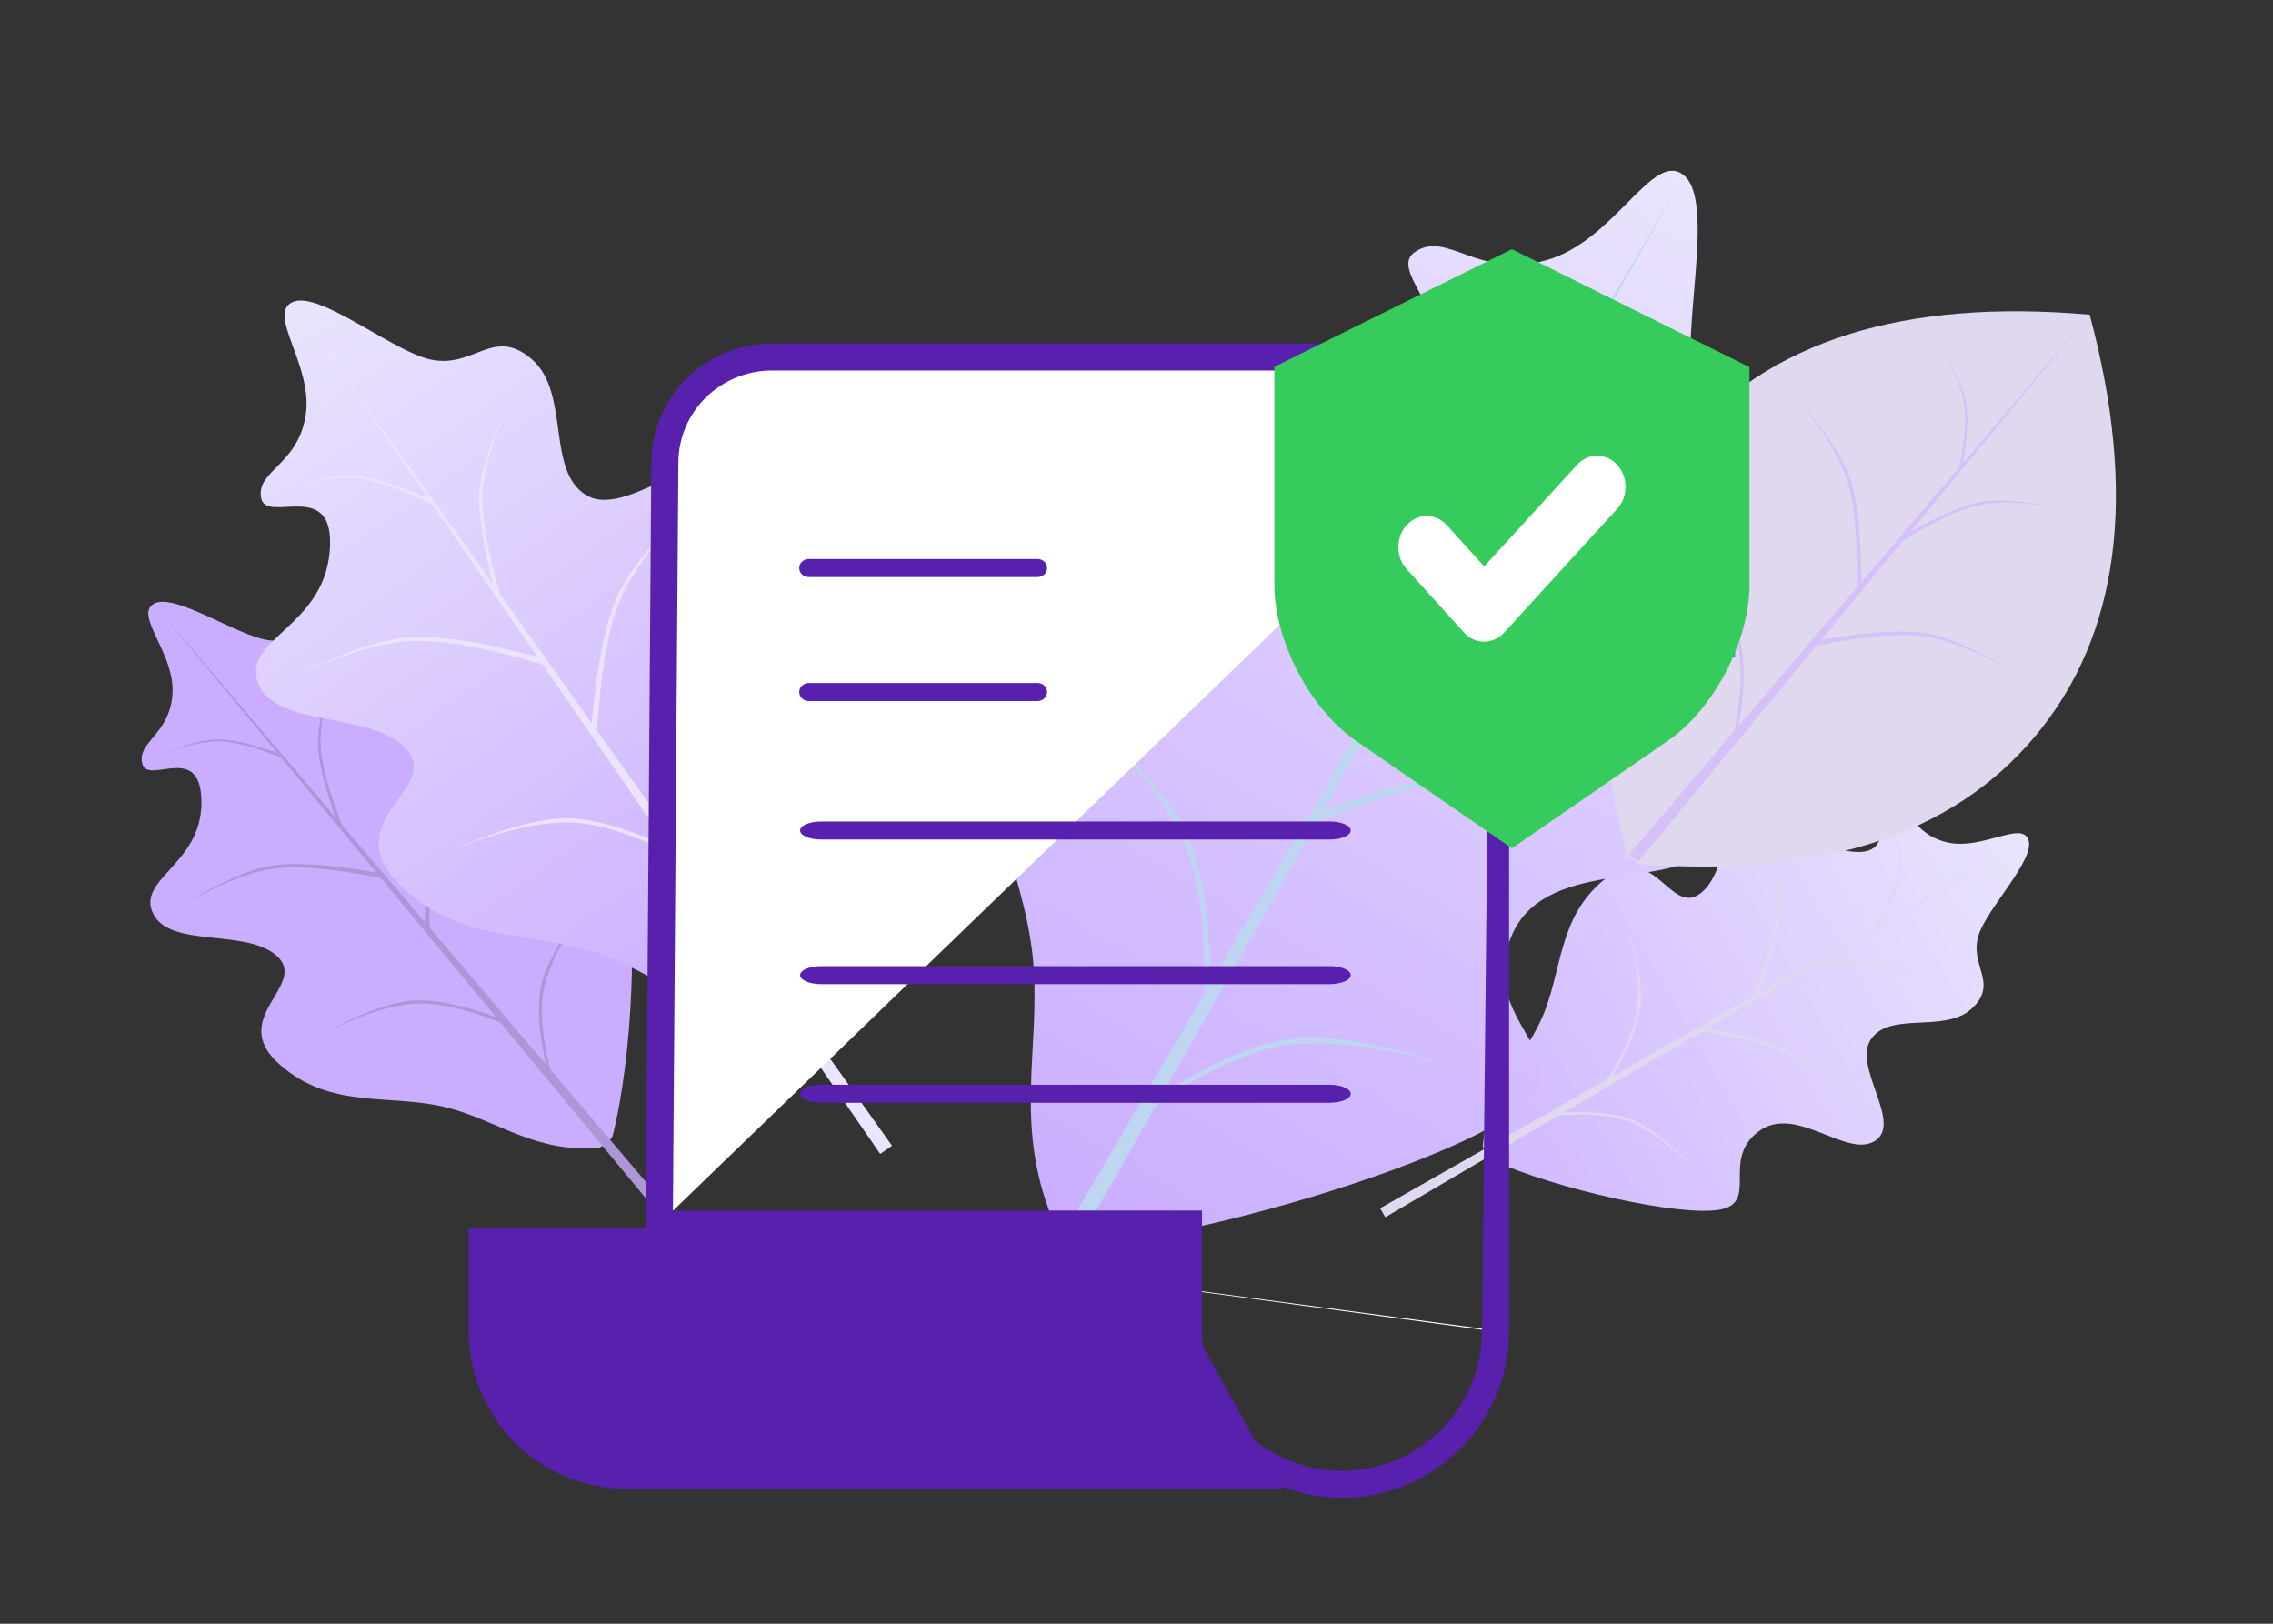 <svg width="126" height="90" viewBox="0 0 126 90" fill="none" xmlns="http://www.w3.org/2000/svg">
<rect x="0" y="0" width="126" height="90" fill="#333333" stroke="none"/>
<path d="M82.677 64.291C86.323 65.932 93.129 67.441 95.327 67.049C97.526 66.657 95.397 64.307 97.464 62.727C99.531 61.148 102.358 64.241 103.934 63.238C105.51 62.234 102.629 59.077 103.743 57.559C104.856 56.04 107.86 57.299 109.332 55.875C110.805 54.452 109.128 53.537 109.687 51.811C110.172 50.316 112.825 47.645 112.442 46.554C112.058 45.463 109.842 47.172 107.882 46.678C105.922 46.184 105.872 44.522 104.763 44.619C103.654 44.715 105.383 47.695 102.37 47.159C99.356 46.622 99.222 43.325 97.38 43.864C95.538 44.404 95.893 48.329 94.231 49.542C92.569 50.755 91.685 46.561 88.985 48.711C86.285 50.861 86.646 53.908 85.413 56.562C84.338 58.878 82.51 60.364 82.199 63.462C82.179 63.66 82.492 64.207 82.677 64.291L82.677 64.291L82.677 64.291Z" fill="url(#paint0_linear)"/>
<path d="M94.222 65.14C93.078 63.907 91.966 63.002 90.886 62.425C89.805 61.848 88.222 61.657 86.135 61.852L86.466 61.661C88.56 61.551 90.088 61.773 91.052 62.329C92.015 62.885 93.071 63.822 94.222 65.14L94.222 65.14Z" fill="#DFD8EF"/>
<path d="M90.122 51.152C90.618 52.759 90.846 54.174 90.806 55.398C90.765 56.622 90.171 58.144 89.022 59.965L89.353 59.773C90.432 57.905 90.971 56.415 90.972 55.303C90.972 54.191 90.689 52.807 90.122 51.152L90.122 51.152Z" fill="#DFD8EF"/>
<path d="M103.205 61.943C101.806 60.268 100.566 59.142 99.486 58.565C98.406 57.988 96.663 57.521 94.257 57.164L94.588 56.972C97.001 57.415 98.689 57.914 99.652 58.469C100.615 59.025 101.799 60.183 103.205 61.943L103.205 61.943Z" fill="#DFD8EF"/>
<path d="M97.479 45.136C98.23 47.185 98.586 48.822 98.546 50.046C98.505 51.27 98.038 53.013 97.144 55.275L97.476 55.084C98.299 52.773 98.711 51.062 98.711 49.95C98.712 48.838 98.301 47.234 97.479 45.136L97.479 45.136Z" fill="#DFD8EF"/>
<path d="M107.87 54.946C106.387 54.085 105.169 53.587 104.216 53.451C103.264 53.316 101.851 53.439 99.978 53.822L100.172 53.592C102.072 53.27 103.452 53.185 104.313 53.336C105.173 53.487 106.359 54.024 107.87 54.947L107.87 54.946L107.87 54.946Z" fill="#DFD8EF"/>
<path d="M105.065 45.549C105.298 46.854 105.339 47.87 105.185 48.597C105.032 49.325 104.569 50.318 103.796 51.576L104.015 51.497C104.75 50.202 105.177 49.222 105.295 48.558C105.412 47.893 105.336 46.89 105.065 45.549L105.065 45.549Z" fill="#DFD8EF"/>
<path d="M112.442 46.551L76.793 67.467L76.506 66.97L112.442 46.551Z" fill="#DFD8EF"/>
<path d="M60.2 69.049C68.002 68.261 81.042 64.15 84.391 61.328C87.741 58.506 81.821 56.602 83.783 51.893C85.745 47.184 93.581 49.665 95.273 46.415C96.966 43.165 88.977 40.627 89.379 36.956C89.781 33.285 96.118 32.477 97.223 28.615C98.327 24.753 94.583 24.843 93.84 21.363C93.196 18.349 95.084 11.209 93.363 9.733C91.641 8.257 89.553 13.332 85.739 14.416C81.925 15.499 80.212 12.724 78.422 13.976C76.633 15.229 82.492 18.594 76.848 20.637C71.203 22.681 67.741 17.212 65.142 19.935C62.542 22.657 66.995 28.977 65.361 32.667C63.727 36.357 58.114 30.1 55.635 36.4C53.157 42.7 56.758 47.522 57.268 53.24C57.712 58.228 56.065 62.543 58.575 68.111C58.735 68.467 59.803 69.09 60.2 69.05L60.2 69.049L60.2 69.049Z" fill="url(#paint1_linear)"/>
<path d="M80.641 59.172C77.489 58.199 74.712 57.752 72.312 57.831C69.911 57.91 67.034 59.139 63.681 61.518L64.056 60.868C67.504 58.627 70.318 57.507 72.499 57.506C74.681 57.505 77.394 58.061 80.641 59.172L80.641 59.172Z" fill="#BED6F1"/>
<path d="M59.96 39.431C62.379 41.674 64.154 43.855 65.286 45.974C66.418 48.092 66.9 51.261 66.734 55.48L67.109 54.829C67.109 50.598 66.564 47.538 65.474 45.649C64.384 43.759 62.546 41.687 59.96 39.431L59.96 39.431Z" fill="#BED6F1"/>
<path d="M92.764 44.932C88.745 43.458 85.535 42.761 83.135 42.84C80.734 42.919 77.315 43.836 72.878 45.589L73.254 44.938C77.785 43.324 81.141 42.516 83.322 42.515C85.504 42.514 88.651 43.32 92.764 44.932L92.764 44.932Z" fill="#BED6F1"/>
<path d="M66.557 21.998C69.843 24.742 72.052 27.173 73.184 29.292C74.315 31.41 75.231 34.829 75.932 39.548L76.307 38.898C75.44 34.166 74.461 30.856 73.371 28.966C72.281 27.077 70.01 24.755 66.557 21.998L66.557 21.998Z" fill="#BED6F1"/>
<path d="M93.827 28.472C90.463 28.464 87.906 28.812 86.155 29.515C84.404 30.219 82.126 31.814 79.32 34.301L79.423 33.72C82.335 31.31 84.596 29.812 86.206 29.225C87.816 28.638 90.356 28.387 93.827 28.472L93.827 28.472L93.827 28.472Z" fill="#BED6F1"/>
<path d="M79.847 15.26C81.523 17.247 82.587 18.934 83.041 20.32C83.494 21.706 83.681 23.847 83.603 26.742L83.895 26.393C83.876 23.472 83.64 21.39 83.187 20.145C82.735 18.901 81.621 17.273 79.847 15.26L79.847 15.26Z" fill="#BED6F1"/>
<path d="M93.36 9.728L53.319 80.215L52.344 79.652L93.36 9.728Z" fill="#BED6F1"/>
<path d="M90.983 47.902C100.927 48.639 108.198 46.308 112.795 40.83C117.498 35.225 118.512 27.428 115.837 17.44C105.535 16.539 98.033 18.892 93.33 24.497C88.73 29.978 87.695 37.532 90.153 47.205C90.208 47.424 90.754 47.886 90.985 47.903L90.984 47.903L90.983 47.902Z" fill="#DFD8EF"/>
<path d="M93.821 31.005C94.974 32.526 95.766 33.947 96.198 35.268C96.63 36.589 96.587 38.443 96.068 40.829L96.347 40.496C96.772 38.086 96.769 36.287 96.338 35.102C95.906 33.916 95.068 32.55 93.821 31.005L93.821 31.005Z" fill="#D5C1F8"/>
<path d="M111.959 37.435C109.817 36.192 108.058 35.472 106.682 35.276C105.306 35.08 103.267 35.258 100.562 35.811L100.842 35.479C103.586 35.014 105.579 34.891 106.822 35.11C108.064 35.328 109.777 36.103 111.958 37.435L111.959 37.435Z" fill="#D5C1F8"/>
<path d="M99.331 21.735C100.927 23.628 101.942 25.236 102.374 26.556C102.805 27.877 102.984 29.917 102.909 32.676L103.188 32.343C103.169 29.56 102.944 27.576 102.513 26.39C102.082 25.204 101.021 23.653 99.331 21.735L99.331 21.735Z" fill="#D5C1F8"/>
<path d="M114.217 28.164C112.301 27.821 110.809 27.762 109.741 27.987C108.673 28.212 107.214 28.892 105.366 30.027L105.483 29.706C107.384 28.626 108.823 28 109.799 27.827C110.776 27.655 112.248 27.767 114.217 28.164L114.217 28.164Z" fill="#D5C1F8"/>
<path d="M107.579 19.231C108.334 20.532 108.771 21.599 108.89 22.434C109.009 23.27 108.9 24.508 108.565 26.15L108.767 25.98C109.049 24.314 109.124 23.104 108.991 22.35C108.858 21.595 108.387 20.556 107.579 19.231L107.579 19.231Z" fill="#D5C1F8"/>
<path d="M115.834 17.438L90.817 47.763L90.318 47.344L115.834 17.438Z" fill="#D5C1F8"/>
<path d="M33.964 62.935C35.069 58.581 35.41 50.756 34.547 48.401C33.684 46.045 31.5 48.858 29.349 46.88C27.199 44.901 30.07 41.169 28.652 39.622C27.234 38.074 24.303 41.877 22.406 40.941C20.508 40.005 21.315 36.436 19.453 35.085C17.59 33.734 16.905 35.767 14.886 35.485C13.138 35.241 9.665 32.826 8.533 33.463C7.401 34.101 9.724 36.219 9.56 38.484C9.395 40.749 7.566 41.128 7.89 42.337C8.213 43.545 11.173 41.05 11.167 44.489C11.161 47.928 7.539 48.72 8.495 50.653C9.451 52.585 13.725 51.427 15.391 53.029C17.057 54.631 12.59 56.427 15.495 58.995C18.401 61.563 21.701 60.569 24.879 61.415C27.651 62.153 29.651 63.885 33.14 63.626C33.363 63.609 33.908 63.156 33.964 62.934L33.964 62.934L33.964 62.935Z" fill="#CAADFF"/>
<path d="M32.654 49.999C31.512 51.505 30.728 52.912 30.3 54.219C29.872 55.527 29.97 57.316 30.594 59.587L30.317 59.258C29.787 56.963 29.735 55.229 30.162 54.054C30.589 52.88 31.419 51.528 32.654 49.999L32.654 49.999Z" fill="#AD95D6"/>
<path d="M17.975 57.262C19.657 56.4 21.178 55.871 22.541 55.677C23.903 55.483 25.703 55.844 27.941 56.76L27.664 56.431C25.387 55.602 23.633 55.296 22.402 55.512C21.172 55.729 19.696 56.312 17.975 57.262L17.975 57.262Z" fill="#AD95D6"/>
<path d="M27.364 40.682C25.783 42.557 24.779 44.148 24.351 45.456C23.924 46.764 23.747 48.783 23.821 51.515L23.545 51.185C23.563 48.43 23.786 46.465 24.213 45.291C24.64 44.117 25.69 42.581 27.364 40.682L27.364 40.682Z" fill="#AD95D6"/>
<path d="M9.885 50.295C12.006 49.064 13.748 48.351 15.11 48.157C16.472 47.963 18.491 48.14 21.169 48.687L20.892 48.358C18.175 47.898 16.202 47.776 14.971 47.993C13.741 48.209 12.046 48.977 9.885 50.295L9.885 50.295Z" fill="#AD95D6"/>
<path d="M18.712 36.886C18.048 38.695 17.735 40.139 17.77 41.22C17.806 42.3 18.218 43.839 19.007 45.836L18.714 45.667C17.988 43.628 17.624 42.117 17.624 41.136C17.624 40.154 17.986 38.737 18.712 36.886L18.712 36.886Z" fill="#AD95D6"/>
<path d="M8.862 41.822C10.26 41.31 11.376 41.067 12.211 41.095C13.046 41.122 14.235 41.441 15.778 42.05L15.647 41.824C14.072 41.263 12.904 40.982 12.146 40.981C11.387 40.981 10.293 41.261 8.862 41.822L8.862 41.822Z" fill="#AD95D6"/>
<path d="M8.532 33.466L38.628 68.827L38.133 69.241L8.532 33.466Z" fill="#AD95D6"/>
<path d="M44.343 55.749C46.17 50.51 47.434 40.919 46.625 37.927C45.816 34.934 42.826 38.162 40.392 35.495C37.959 32.829 41.893 28.546 40.315 26.489C38.737 24.431 34.721 28.795 32.487 27.44C30.253 26.084 31.63 21.779 29.483 19.916C27.337 18.052 26.275 20.481 23.821 19.916C21.696 19.428 17.682 16.082 16.22 16.744C14.758 17.407 17.389 20.264 16.943 23.034C16.497 25.803 14.206 26.072 14.473 27.594C14.741 29.116 18.652 26.365 18.274 30.596C17.896 34.827 13.355 35.412 14.323 37.893C15.291 40.374 20.676 39.409 22.553 41.56C24.43 43.711 18.74 45.44 22.039 48.913C25.338 52.386 29.507 51.518 33.326 52.901C36.658 54.108 38.933 56.455 43.254 56.511C43.53 56.515 44.249 56.016 44.342 55.749L44.343 55.749L44.343 55.749Z" fill="url(#paint2_linear)"/>
<path d="M44.122 39.689C42.556 41.419 41.439 43.066 40.771 44.63C40.104 46.193 40.032 48.405 40.555 51.267L40.25 50.832C39.844 47.951 39.967 45.811 40.619 44.412C41.271 43.013 42.438 41.439 44.122 39.689L44.122 39.689Z" fill="#C5D8EF"/>
<path d="M25.277 47.047C27.439 46.166 29.369 45.68 31.066 45.587C32.763 45.495 34.94 46.133 37.595 47.502L37.29 47.066C34.577 45.801 32.451 45.236 30.914 45.37C29.376 45.504 27.497 46.063 25.277 47.047L25.277 47.047Z" fill="#EAE4FE"/>
<path d="M38.614 27.654C36.468 29.791 35.06 31.641 34.393 33.205C33.726 34.768 33.291 37.234 33.089 40.604L32.784 40.169C33.103 36.78 33.589 34.386 34.241 32.987C34.893 31.588 36.35 29.811 38.615 27.655L38.614 27.654Z" fill="#EAE4FE"/>
<path d="M16.07 37.604C18.812 36.317 21.032 35.628 22.729 35.535C24.426 35.443 26.893 35.878 30.128 36.84L29.824 36.405C26.53 35.546 24.114 35.184 22.577 35.318C21.039 35.452 18.871 36.214 16.07 37.604L16.07 37.604Z" fill="#EAE4FE"/>
<path d="M28.377 22.052C27.366 24.207 26.825 25.951 26.752 27.284C26.68 28.618 27.021 30.556 27.777 33.098L27.435 32.859C26.761 30.271 26.476 28.373 26.581 27.165C26.686 25.957 27.285 24.253 28.377 22.052L28.377 22.052Z" fill="#EAE4FE"/>
<path d="M15.725 27.066C17.5 26.585 18.9 26.407 19.924 26.531C20.949 26.655 22.378 27.175 24.211 28.091L24.074 27.799C22.195 26.938 20.789 26.467 19.856 26.385C18.923 26.303 17.546 26.53 15.725 27.066L15.725 27.066L15.725 27.066Z" fill="#EAE4FE"/>
<path d="M16.217 16.746L49.448 63.503L48.795 63.96L16.217 16.746Z" fill="#EAE4FE"/>
<path d="M96.181 26.048V36.438H83.154V26.048C83.148 22.457 86.055 19.541 89.645 19.535H89.678C93.266 19.535 96.175 22.44 96.181 26.028V26.048Z" fill="#3484E0"/>
<path d="M83.154 73.775C83.149 78.606 79.231 82.519 74.4 82.519H74.374C74.171 82.519 73.971 82.511 73.772 82.497C69.183 82.176 65.625 78.357 65.63 73.756V68.596V68.096H65.13H36.795V68.02V68.018L36.798 67.596M83.154 73.775V26.048M83.154 73.775L82.654 73.774M83.154 73.775H82.654V73.774M83.154 26.048C83.15 23.341 84.8 21.017 87.151 20.035H86.048M83.154 26.048L82.654 26.049C82.65 23.497 84.011 21.262 86.048 20.035M83.154 26.048L82.654 73.774M86.048 20.035C86.367 19.843 86.703 19.675 87.053 19.535H42.808C39.397 19.535 36.604 22.249 36.604 25.661L36.298 67.596H36.798M86.048 20.035H42.808C39.664 20.035 37.104 22.534 37.104 25.661V25.665H37.104L36.798 67.596M36.798 67.596H65.63H66.13V68.096V73.756V73.756C66.125 78.094 69.48 81.695 73.807 81.998L73.808 81.998C73.996 82.012 74.184 82.019 74.374 82.019H74.4C78.955 82.019 82.649 78.329 82.654 73.774" fill="white" stroke="#5721AE"/>
<path d="M70.196 82.019H34.735C30.18 82.019 26.486 78.329 26.481 73.775V68.596H65.13V73.755V73.756H65.63L70.196 82.019Z" fill="#5721AE" stroke="#5721AE"/>
<path d="M96.981 20.349V32.423C96.981 35.517 94.996 39.308 92.465 41.054L83.81 47.019L75.155 41.054C72.624 39.308 70.642 35.517 70.642 32.423V20.33L83.81 13.809L96.981 20.349Z" fill="#35CB5D"/>
<path d="M82.268 35.567H82.264C81.845 35.565 81.444 35.382 81.149 35.056L77.98 31.551C77.577 31.115 77.42 30.476 77.567 29.877C77.715 29.278 78.145 28.812 78.693 28.657C79.242 28.501 79.824 28.68 80.218 29.125L82.274 31.398L87.421 25.766C88.037 25.092 89.034 25.092 89.648 25.766C90.263 26.439 90.263 27.53 89.648 28.204L83.383 35.062C83.087 35.385 82.686 35.567 82.268 35.567Z" fill="white"/>
<path d="M73.7 54.55H45.527C44.879 54.55 44.353 54.326 44.353 54.05C44.353 53.773 44.879 53.55 45.527 53.55H73.7C74.348 53.55 74.874 53.773 74.874 54.05C74.874 54.326 74.348 54.55 73.7 54.55Z" fill="#5721AE"/>
<path d="M73.7 46.533H45.527C44.879 46.533 44.353 46.31 44.353 46.033C44.353 45.757 44.879 45.533 45.527 45.533H73.7C74.348 45.533 74.874 45.757 74.874 46.033C74.874 46.31 74.348 46.533 73.7 46.533Z" fill="#5721AE"/>
<path d="M57.517 38.857H44.832C44.54 38.857 44.303 38.634 44.303 38.357C44.303 38.081 44.54 37.857 44.832 37.857H57.517C57.809 37.857 58.045 38.081 58.045 38.357C58.045 38.634 57.809 38.857 57.517 38.857Z" fill="#5721AE"/>
<path d="M57.517 31.986H44.832C44.54 31.986 44.303 31.763 44.303 31.486C44.303 31.21 44.54 30.986 44.832 30.986H57.517C57.809 30.986 58.045 31.21 58.045 31.486C58.045 31.763 57.809 31.986 57.517 31.986Z" fill="#5721AE"/>
<path d="M73.7 61.124H45.527C44.879 61.124 44.353 60.9 44.353 60.624C44.353 60.348 44.879 60.124 45.527 60.124H73.7C74.348 60.124 74.874 60.348 74.874 60.624C74.874 60.9 74.348 61.124 73.7 61.124Z" fill="#5721AE"/>
<defs>
<linearGradient id="paint0_linear" x1="107.499" y1="37.97" x2="77.409" y2="55.343" gradientUnits="userSpaceOnUse">
<stop stop-color="#EAE4FE"/>
<stop offset="1" stop-color="#D1B9FF"/>
</linearGradient>
<linearGradient id="paint1_linear" x1="76.55" y1="0" x2="42.477" y2="59.017" gradientUnits="userSpaceOnUse">
<stop stop-color="#EAE4FE"/>
<stop offset="1" stop-color="#CAADFF"/>
</linearGradient>
<linearGradient id="paint2_linear" x1="4.95" y1="24.616" x2="32.608" y2="64.115" gradientUnits="userSpaceOnUse">
<stop stop-color="#EAE4FE"/>
<stop offset="1" stop-color="#CAADFF"/>
</linearGradient>
</defs>
</svg>
